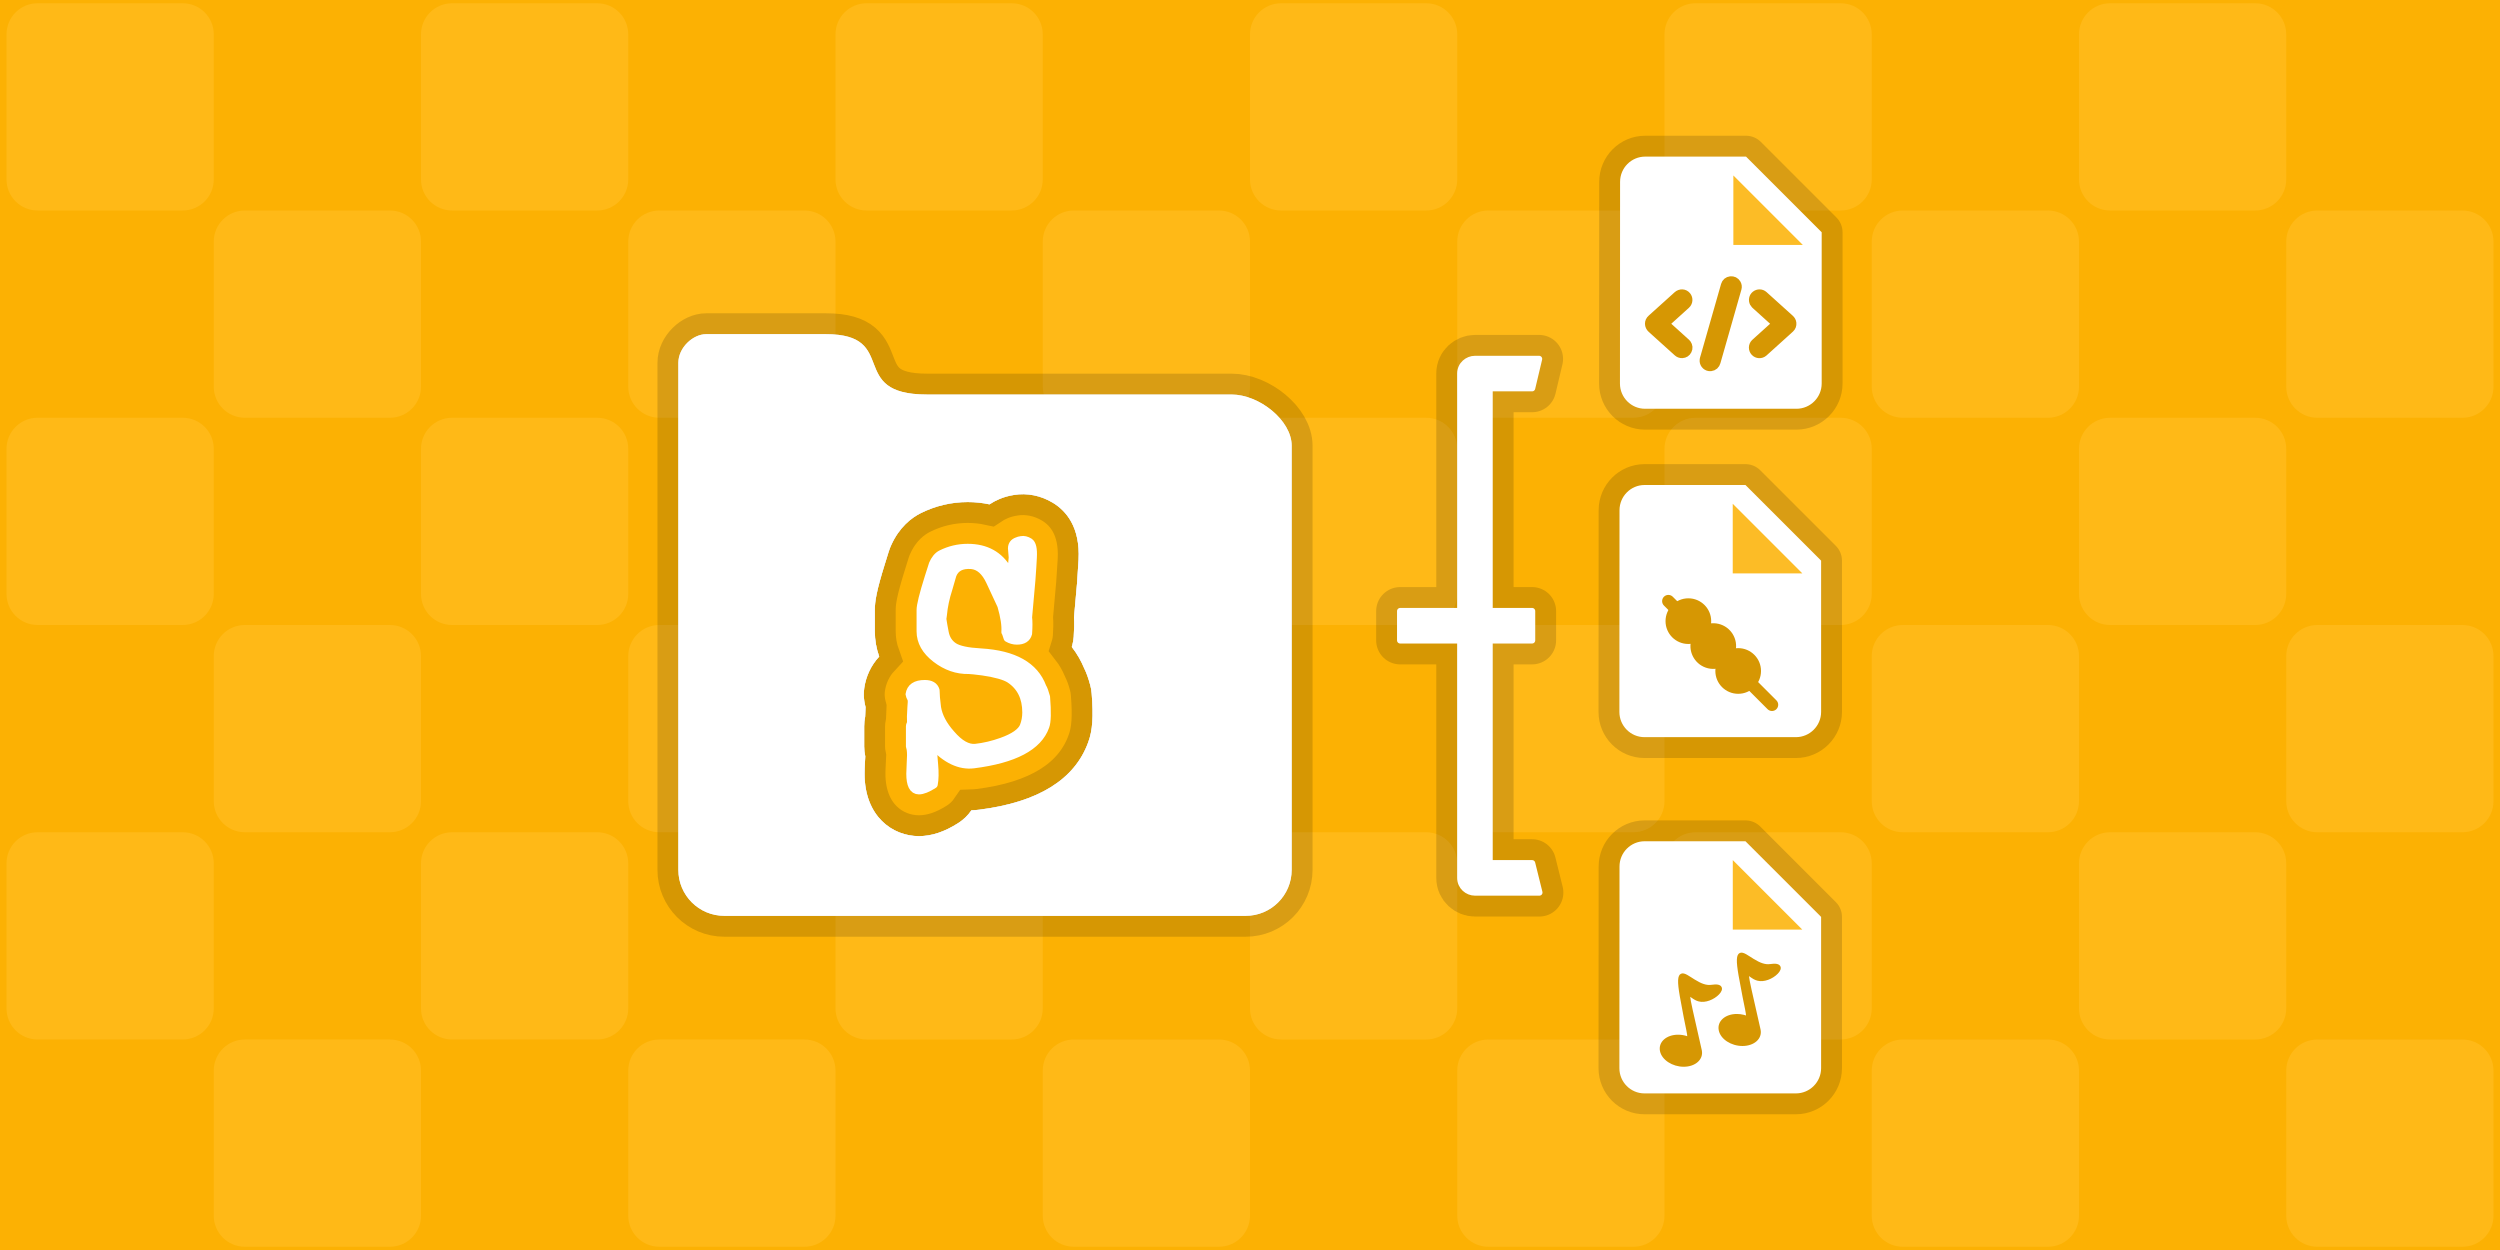 <svg version="1.1" xmlns="http://www.w3.org/2000/svg" xmlns:xlink="http://www.w3.org/1999/xlink" width="599.121" height="299.562" viewBox="0,0,599.121,299.562"><rect x="0" y="0" width="599.121" height="299.562" fill="#333333" stroke="none"/><g transform="translate(-0.439,-0.219)"><g stroke-miterlimit="10"><path d="M0.439,299.781v-299.562h599.121v299.562zM0.439,299.781" fill="#fcb103" fill-rule="nonzero" stroke="none" stroke-width="1" stroke-linecap="butt" stroke-linejoin="miter"/><path d="M349.667,256.784c0,-4.115 3.335,-7.45 7.45,-7.45h34.767c4.115,0 7.45,3.335 7.45,7.45v34.767c0,4.115 -3.335,7.45 -7.45,7.45h-34.767c-4.115,0 -7.45,-3.335 -7.45,-7.45zM449,256.785c0,-4.115 3.335,-7.45 7.45,-7.45h34.767c4.115,0 7.45,3.335 7.45,7.45v34.767c0,4.115 -3.335,7.45 -7.45,7.45h-34.767c-4.115,0 -7.45,-3.335 -7.45,-7.45zM548.333,256.785c0,-4.115 3.335,-7.45 7.45,-7.45h34.767c4.115,0 7.45,3.335 7.45,7.45v34.767c0,4.115 -3.335,7.45 -7.45,7.45h-34.767c-4.115,0 -7.45,-3.335 -7.45,-7.45zM2,107.783c0,-4.115 3.335,-7.45 7.45,-7.45h34.767c4.115,0 7.45,3.335 7.45,7.45v34.767c0,4.115 -3.335,7.45 -7.45,7.45h-34.767c-4.115,0 -7.45,-3.335 -7.45,-7.45zM200.667,107.783c0,-4.115 3.335,-7.45 7.45,-7.45h34.767c4.115,0 7.45,3.335 7.45,7.45v34.767c0,4.115 -3.335,7.45 -7.45,7.45h-34.767c-4.115,0 -7.45,-3.335 -7.45,-7.45zM300,107.784c0,-4.115 3.335,-7.45 7.45,-7.45h34.767c4.115,0 7.45,3.335 7.45,7.45v34.767c0,4.115 -3.335,7.45 -7.45,7.45h-34.767c-4.115,0 -7.45,-3.335 -7.45,-7.45zM101.333,107.783c0,-4.115 3.335,-7.45 7.45,-7.45h34.767c4.115,0 7.45,3.335 7.45,7.45v34.767c0,4.115 -3.335,7.45 -7.45,7.45h-34.767c-4.115,0 -7.45,-3.335 -7.45,-7.45zM51.667,256.782c0,-4.115 3.335,-7.45 7.45,-7.45h34.767c4.115,0 7.45,3.335 7.45,7.45v34.767c0,4.115 -3.335,7.45 -7.45,7.45h-34.767c-4.115,0 -7.45,-3.335 -7.45,-7.45zM151,256.782c0,-4.115 3.335,-7.45 7.45,-7.45h34.767c4.115,0 7.45,3.335 7.45,7.45v34.767c0,4.115 -3.335,7.45 -7.45,7.45h-34.767c-4.115,0 -7.45,-3.335 -7.45,-7.45zM250.333,256.783c0,-4.115 3.335,-7.45 7.45,-7.45h34.767c4.115,0 7.45,3.335 7.45,7.45v34.767c0,4.115 -3.335,7.45 -7.45,7.45h-34.767c-4.115,0 -7.45,-3.335 -7.45,-7.45zM250.333,107.783c0,-4.115 3.335,-7.45 7.45,-7.45h34.767c4.115,0 7.45,3.335 7.45,7.45v34.767c0,4.115 -3.335,7.45 -7.45,7.45h-34.767c-4.115,0 -7.45,-3.335 -7.45,-7.45zM399.333,107.784c0,-4.115 3.335,-7.45 7.45,-7.45h34.767c4.115,0 7.45,3.335 7.45,7.45v34.767c0,4.115 -3.335,7.45 -7.45,7.45h-34.767c-4.115,0 -7.45,-3.335 -7.45,-7.45zM498.667,107.784c0,-4.115 3.335,-7.45 7.45,-7.45h34.767c4.115,0 7.45,3.335 7.45,7.45v34.767c0,4.115 -3.335,7.45 -7.45,7.45h-34.767c-4.115,0 -7.45,-3.335 -7.45,-7.45zM2,207.116c0,-4.115 3.335,-7.45 7.45,-7.45h34.767c4.114,0 7.449,3.335 7.45,7.449v34.767c0,4.115 -3.335,7.45 -7.45,7.45h-34.767c-4.115,0 -7.45,-3.335 -7.45,-7.45zM200.667,207.116c0,-4.115 3.335,-7.45 7.45,-7.45h34.767c1.976,0 3.871,0.785 5.268,2.182c1.397,1.397 2.182,3.293 2.182,5.269v34.767c0,4.115 -3.335,7.45 -7.45,7.45h-34.767c-4.115,0 -7.45,-3.335 -7.45,-7.45zM300,207.117c0,-4.115 3.335,-7.45 7.45,-7.45h34.767c4.115,0 7.45,3.335 7.45,7.45v34.767c0,4.115 -3.335,7.45 -7.45,7.45h-34.767c-4.115,0 -7.45,-3.335 -7.45,-7.45zM101.333,207.116c0,-4.115 3.335,-7.45 7.45,-7.45h34.767c4.114,0 7.449,3.335 7.45,7.449v34.767c0,4.115 -3.335,7.45 -7.45,7.45h-34.767c-4.115,0 -7.45,-3.335 -7.45,-7.45zM349.667,58.117c0,-4.115 3.335,-7.45 7.45,-7.45h34.767c4.115,0 7.45,3.335 7.45,7.45v34.767c0,4.115 -3.335,7.45 -7.45,7.45h-34.767c-4.115,0 -7.45,-3.335 -7.45,-7.45zM449,58.118c0,-4.115 3.335,-7.45 7.45,-7.45h34.767c4.115,0 7.45,3.335 7.45,7.45v34.767c0,4.115 -3.335,7.45 -7.45,7.45h-34.767c-4.115,0 -7.45,-3.335 -7.45,-7.45zM548.333,58.118c0,-4.115 3.335,-7.45 7.45,-7.45h34.767c4.115,0 7.45,3.335 7.45,7.45v34.767c0,4.115 -3.335,7.45 -7.45,7.45h-34.767c-4.115,0 -7.45,-3.335 -7.45,-7.45zM399.333,207.117c0,-4.115 3.335,-7.45 7.45,-7.45h34.767c4.115,0 7.45,3.335 7.45,7.45v34.767c0,4.115 -3.335,7.45 -7.45,7.45h-34.767c-4.115,0 -7.45,-3.335 -7.45,-7.45zM498.667,207.117c0,-4.115 3.335,-7.45 7.45,-7.45h34.767c4.115,0 7.45,3.335 7.45,7.45v34.767c0,4.115 -3.335,7.45 -7.45,7.45h-34.767c-4.115,0 -7.45,-3.335 -7.45,-7.45zM51.667,58.116c0,-4.115 3.335,-7.45 7.45,-7.45h34.767c4.115,0 7.45,3.335 7.45,7.45v34.767c0,4.115 -3.335,7.45 -7.45,7.45h-34.767c-4.115,0 -7.45,-3.335 -7.45,-7.45zM151,58.116c0,-4.115 3.335,-7.45 7.45,-7.45h34.767c4.115,0 7.45,3.335 7.45,7.45v34.767c0,4.115 -3.335,7.45 -7.45,7.45h-34.767c-4.115,0 -7.45,-3.335 -7.45,-7.45zM250.333,58.116c0,-4.115 3.335,-7.45 7.45,-7.45h34.767c4.115,0 7.45,3.335 7.45,7.45v34.767c0,4.115 -3.335,7.45 -7.45,7.45h-34.767c-4.115,0 -7.45,-3.335 -7.45,-7.45zM349.667,157.451c0,-4.115 3.335,-7.45 7.45,-7.45h34.767c4.115,0 7.45,3.335 7.45,7.45v34.767c0,4.115 -3.335,7.45 -7.45,7.45h-34.767c-4.115,0 -7.45,-3.335 -7.45,-7.45zM449,157.451c0,-4.115 3.335,-7.45 7.45,-7.45h34.767c4.115,0 7.45,3.335 7.45,7.45v34.767c-0.001,4.114 -3.336,7.449 -7.45,7.449h-34.767c-4.114,0 -7.449,-3.335 -7.45,-7.449zM548.333,157.451c0,-4.115 3.335,-7.45 7.45,-7.45h34.767c4.115,0 7.45,3.335 7.45,7.45v34.767c-0.001,4.114 -3.336,7.449 -7.45,7.449h-34.767c-4.114,0 -7.449,-3.335 -7.45,-7.449zM2,8.449c0,-4.115 3.335,-7.45 7.45,-7.45h34.767c4.115,0 7.45,3.335 7.45,7.45v34.767c0,4.115 -3.335,7.45 -7.45,7.45h-34.767c-4.115,0 -7.45,-3.335 -7.45,-7.45zM200.667,8.45c0,-4.115 3.335,-7.45 7.45,-7.45h34.767c4.115,0 7.45,3.335 7.45,7.45v34.767c0,4.115 -3.335,7.45 -7.45,7.45h-34.767c-4.115,0 -7.45,-3.335 -7.45,-7.45zM300,8.45c0,-4.115 3.335,-7.45 7.45,-7.45h34.767c4.115,0 7.45,3.335 7.45,7.45v34.767c0,4.115 -3.335,7.45 -7.45,7.45h-34.767c-4.115,0 -7.45,-3.335 -7.45,-7.45zM101.333,8.449c0,-4.115 3.335,-7.45 7.45,-7.45h34.767c4.115,0 7.45,3.335 7.45,7.45v34.767c0,4.115 -3.335,7.45 -7.45,7.45h-34.767c-4.115,0 -7.45,-3.335 -7.45,-7.45zM51.667,157.45c0,-4.115 3.335,-7.45 7.45,-7.45h34.767c4.115,0 7.45,3.335 7.45,7.45v34.767c0,4.115 -3.335,7.45 -7.45,7.45h-34.767c-4.115,0 -7.45,-3.335 -7.45,-7.45zM151,157.45c0,-4.115 3.335,-7.45 7.45,-7.45h34.767c4.115,0 7.45,3.335 7.45,7.45v34.767c0,4.115 -3.335,7.45 -7.45,7.45h-34.767c-4.115,0 -7.45,-3.335 -7.45,-7.45zM250.333,157.45c0,-4.115 3.335,-7.45 7.45,-7.45h34.767c4.115,0 7.45,3.335 7.45,7.45v34.767c0,4.115 -3.335,7.45 -7.45,7.45h-34.767c-4.115,0 -7.45,-3.335 -7.45,-7.45zM399.333,8.45c0,-4.115 3.335,-7.45 7.45,-7.45h34.767c4.115,0 7.45,3.335 7.45,7.45v34.767c0,4.115 -3.335,7.45 -7.45,7.45h-34.767c-4.115,0 -7.45,-3.335 -7.45,-7.45zM498.667,8.45c0,-4.115 3.335,-7.45 7.45,-7.45h34.767c4.115,0 7.45,3.335 7.45,7.45v34.767c0,4.115 -3.335,7.45 -7.45,7.45h-34.767c-4.115,0 -7.45,-3.335 -7.45,-7.45z" fill="#ffb917" fill-rule="nonzero" stroke="none" stroke-width="1" stroke-linecap="round" stroke-linejoin="round"/><path d="M309.99,107.037c0,17.48 0,101.641 0,101.641c0,6.091 -4.938,11.024 -11.024,11.024h-124.944c-6.091,0 -11.024,-4.933 -11.024,-11.024c0,0 0,-105.87 0,-121.478c0,-3.714 3.541,-6.901 6.668,-6.901c5.565,0 19.89,0 28.663,0c17.885,0 4.862,14.464 24.235,14.464c14.222,0 60.516,0 72.997,0c6.668,0 14.429,6.203 14.429,12.274z" fill="#ffffff" fill-rule="nonzero" stroke-opacity="0.149" stroke="#000000" stroke-width="10" stroke-linecap="round" stroke-linejoin="round"/><path d="M309.99,107.037c0,17.48 0,101.641 0,101.641c0,6.091 -4.938,11.024 -11.024,11.024h-124.944c-6.091,0 -11.024,-4.933 -11.024,-11.024c0,0 0,-105.87 0,-121.478c0,-3.714 3.541,-6.901 6.668,-6.901c5.565,0 19.89,0 28.663,0c17.885,0 4.862,14.464 24.235,14.464c14.222,0 60.516,0 72.997,0c6.668,0 14.429,6.203 14.429,12.274z" fill="#ffffff" fill-rule="nonzero" stroke="none" stroke-width="1" stroke-linecap="round" stroke-linejoin="round"/><path d="M437.002,55.878v36.258c0,3.324 -2.719,6.043 -6.043,6.043h-36.288c-3.324,0 -6.013,-2.719 -6.013,-6.043l0.03,-48.344c0,-3.324 2.689,-6.043 6.013,-6.043h24.172z" fill="none" fill-rule="nonzero" stroke-opacity="0.149" stroke="#000000" stroke-width="10" stroke-linecap="round" stroke-linejoin="round"/><path d="M437.002,55.878v36.258c0,3.324 -2.719,6.043 -6.043,6.043h-36.288c-3.324,0 -6.013,-2.719 -6.013,-6.043l0.03,-48.344c0,-3.324 2.689,-6.043 6.013,-6.043h24.172z" fill="#ffffff" fill-rule="nonzero" stroke="none" stroke-width="1" stroke-linecap="butt" stroke-linejoin="miter"/><path d="M415.834,58.917v-16.652l16.652,16.652z" fill="#fcbc26" fill-rule="nonzero" stroke="none" stroke-width="0.5" stroke-linecap="butt" stroke-linejoin="miter"/><path d="M436.866,134.577v36.258c0,3.324 -2.719,6.043 -6.043,6.043h-36.288c-3.324,0 -6.013,-2.719 -6.013,-6.043l0.03,-48.344c0,-3.324 2.689,-6.043 6.013,-6.043h24.172z" fill="none" fill-rule="nonzero" stroke-opacity="0.149" stroke="#000000" stroke-width="10" stroke-linecap="round" stroke-linejoin="round"/><path d="M436.866,134.577v36.258c0,3.324 -2.719,6.043 -6.043,6.043h-36.288c-3.324,0 -6.013,-2.719 -6.013,-6.043l0.03,-48.344c0,-3.324 2.689,-6.043 6.013,-6.043h24.172z" fill="#ffffff" fill-rule="nonzero" stroke="none" stroke-width="1" stroke-linecap="butt" stroke-linejoin="miter"/><path d="M425.09,170.11c-0.254,0 -0.509,-0.097 -0.703,-0.291l-24.833,-24.834c-0.388,-0.388 -0.388,-1.019 0,-1.407c0.388,-0.388 1.019,-0.388 1.407,0l24.833,24.833c0.388,0.388 0.388,1.019 0,1.407c-0.195,0.194 -0.449,0.292 -0.703,0.292z" fill="#d69703" fill-rule="nonzero" stroke="#d69703" stroke-width="1" stroke-linecap="round" stroke-linejoin="round"/><path d="M410.524,149.076c0,3.022 -2.45,5.472 -5.472,5.472c-3.022,0 -5.472,-2.45 -5.472,-5.472c0,-3.022 2.45,-5.472 5.472,-5.472c3.022,0 5.472,2.45 5.472,5.472z" fill="#d69703" fill-rule="nonzero" stroke="#e2a414" stroke-width="0" stroke-linecap="butt" stroke-linejoin="miter"/><path d="M409.765,160.373c-2.941,-0.695 -4.763,-3.642 -4.068,-6.583c0.695,-2.941 3.642,-4.763 6.583,-4.068c2.941,0.695 4.763,3.642 4.068,6.583c-0.695,2.941 -3.642,4.763 -6.583,4.068z" fill="#d69703" fill-rule="nonzero" stroke="#e2a414" stroke-width="0" stroke-linecap="butt" stroke-linejoin="miter"/><path d="M422.464,161.016c0,3.022 -2.451,5.473 -5.473,5.473c-3.022,0 -5.472,-2.451 -5.472,-5.473c0,-3.022 2.45,-5.472 5.472,-5.472c3.022,0 5.473,2.451 5.473,5.472z" fill="#d69703" fill-rule="nonzero" stroke="#e2a414" stroke-width="0" stroke-linecap="butt" stroke-linejoin="miter"/><path d="M415.686,137.628v-16.677l16.677,16.677z" fill="#fcbc26" fill-rule="nonzero" stroke="none" stroke-width="0.5" stroke-linecap="butt" stroke-linejoin="miter"/><path d="M436.865,219.952v36.257c0,3.324 -2.719,6.043 -6.043,6.043h-36.287c-3.324,0 -6.013,-2.719 -6.013,-6.043l0.03,-48.342c0,-3.324 2.689,-6.043 6.013,-6.043h24.171z" fill="none" fill-rule="nonzero" stroke-opacity="0.149" stroke="#000000" stroke-width="10" stroke-linecap="round" stroke-linejoin="round"/><path d="M436.865,219.952v36.257c0,3.324 -2.719,6.043 -6.043,6.043h-36.287c-3.324,0 -6.013,-2.719 -6.013,-6.043l0.03,-48.342c0,-3.324 2.689,-6.043 6.013,-6.043h24.171z" fill="#ffffff" fill-rule="nonzero" stroke="none" stroke-width="1" stroke-linecap="butt" stroke-linejoin="miter"/><path d="M418.871,243.579c-0.008,-0.259 -0.072,-0.684 -0.212,-1.41c-0.08,-0.41 -0.507,-2.504 -0.624,-3.091c-0.327,-1.641 -0.63,-3.248 -0.946,-5.066c-0.607,-3.5 -0.574,-5.014 0.285,-5.409c0.414,-0.191 0.878,-0.066 1.525,0.29c0.343,0.188 1.808,1.131 1.715,1.074c1.652,1.029 2.871,1.47 4.085,1.283c1.265,-0.196 2.075,-0.05 2.383,0.512c0.288,0.526 0.012,1.173 -0.605,1.807c-1.22,1.256 -3.294,2.083 -4.846,1.676c-0.681,-0.182 -1.026,-0.385 -1.972,-1.05l-0.079,-0.055c0.039,0.491 0.219,1.442 0.594,3.151c0.244,1.107 1.724,7.613 2.185,9.674l0.002,0.01c0.438,2.185 -1.552,3.915 -4.339,3.915c-2.726,0 -5.273,-1.647 -5.686,-3.752c-0.439,-2.188 1.552,-3.923 4.337,-3.923c0.557,0 1.116,0.07 1.669,0.207c0.188,0.047 0.361,0.098 0.527,0.155zM404.786,248.543c-0.008,-0.264 -0.075,-0.694 -0.22,-1.439c-0.075,-0.381 -0.493,-2.434 -0.624,-3.089c-0.323,-1.624 -0.622,-3.224 -0.936,-5.03c-0.607,-3.5 -0.573,-5.014 0.285,-5.408c0.416,-0.191 0.878,-0.068 1.525,0.29c0.344,0.188 1.808,1.13 1.715,1.073c1.652,1.029 2.869,1.47 4.082,1.283c1.264,-0.199 2.075,-0.053 2.383,0.509c0.288,0.526 0.012,1.173 -0.603,1.807c-1.222,1.257 -3.296,2.083 -4.845,1.671c-0.68,-0.182 -1.024,-0.385 -1.971,-1.05l-0.079,-0.054c0.039,0.491 0.219,1.442 0.594,3.151c0.244,1.108 1.722,7.616 2.184,9.675l0.002,0.011c0.428,2.186 -1.561,3.921 -4.337,3.921c-2.724,0 -5.27,-1.652 -5.693,-3.762c-0.431,-2.188 1.561,-3.92 4.342,-3.92c0.75,0 1.494,0.124 2.196,0.361z" fill="#d69703" fill-rule="evenodd" stroke-opacity="0.1" stroke="#000000" stroke-width="0" stroke-linecap="butt" stroke-linejoin="miter"/><path d="M415.698,222.99v-16.652l16.652,16.652z" fill="#fcbc26" fill-rule="nonzero" stroke="none" stroke-width="0.5" stroke-linecap="butt" stroke-linejoin="miter"/><path d="M369.275,86.231l-1.667,7.026h-10.188l-0.002,53.403h10.188v7.026h-10.188v53.403h10.188l1.741,7.026h-15.443c-1.757,0 -3.513,-1.406 -3.513,-3.513v-56.914h-14.405v-7.026h14.405v-56.914c0,-2.108 1.757,-3.513 3.513,-3.513z" fill="none" fill-rule="nonzero" stroke-opacity="0.149" stroke="#000000" stroke-width="11.5" stroke-linecap="round" stroke-linejoin="round"/><path d="M369.275,86.231l-1.667,7.026h-10.188l-0.002,53.403h10.188v7.026h-10.188v53.403h10.188l1.741,7.026h-15.443c-1.757,0 -3.513,-1.406 -3.513,-3.513v-56.914h-14.405v-7.026h14.405v-56.914c0,-2.108 1.757,-3.513 3.513,-3.513z" fill="#ffffff" fill-rule="nonzero" stroke="#ffffff" stroke-width="1.5" stroke-linecap="round" stroke-linejoin="round"/><path d="M261.232,178.089c-3.23,8.95 -12.01,14.39 -26.09,16.17c-0.64,0.08 -1.27,0.13 -1.9,0.15c-0.82,1.2 -1.89,2.24 -3.15,3.05c-3.3,2.11 -6.39,3.14 -9.44,3.14c-6.27,0 -13.02,-4.68 -13.02,-14.96c0,-0.7 0.03,-1.61 0.1,-2.87c0.03,-0.54 0.06,-0.96 0.07,-1.27c-0.17,-0.78 -0.26,-1.57 -0.26,-2.37v-4.84c0,-0.79 0.08,-1.58 0.24,-2.37c0.01,-0.67 0.04,-1.42 0.09,-2.24c-0.24,-0.88 -0.42,-1.9 -0.42,-3.04c0,-0.52 0.04,-1.04 0.11,-1.55c0.38,-2.68 1.57,-5.37 3.58,-7.52c-0.69,-1.93 -1.05,-3.97 -1.05,-6.06v-5.1c0,-2.07 0.41,-4.65 2.42,-11.07c0.84,-2.76 1.11,-3.62 1.48,-4.42c1.97,-4.42 4.94,-6.63 7.1,-7.72c3.53,-1.76 7.32,-2.66 11.26,-2.66c1.82,0 3.56,0.19 5.22,0.55c0.74,-0.5 1.53,-0.92 2.37,-1.27c1.07,-0.46 2.21,-0.78 3.47,-0.98c3.15,-0.54 6.48,0.13 9.38,1.89c3.05,1.86 6.55,5.72 6.12,13.66c-0.07,1.4 -0.19,3.27 -0.37,5.71c-0.01,0.06 -0.01,0.12 -0.02,0.18c-0.16,1.77 -0.39,4.41 -0.7,7.9c0.08,1.35 0.05,2.86 -0.07,4.64c-0.05,0.68 -0.16,1.36 -0.34,2.02c-0.04,0.15 -0.08,0.29 -0.12,0.42c1.35,1.73 2.27,3.46 2.9,4.96c0.59,1.19 1.09,2.56 1.53,4.23c0.17,0.63 0.28,1.27 0.33,1.92c0.45,5.61 0.22,8.92 -0.82,11.72z" fill="#fcb103" fill-rule="nonzero" stroke="none" stroke-width="1" stroke-linecap="round" stroke-linejoin="round"/><path d="M251.088,167.253c0.293,3.637 0.233,5.981 -0.176,7.037c-1.702,4.809 -7.42,7.828 -17.152,9.06c-3.285,0.411 -6.568,-1.143 -9.853,-4.662c0,0.528 0.117,2.111 0.353,4.751c0.176,1.935 0.146,3.518 -0.088,4.749c-1.467,0.938 -2.639,1.408 -3.519,1.408c-1.35,0 -2.023,-1.319 -2.023,-3.959c0,-0.469 0.029,-1.216 0.088,-2.242c0.058,-1.025 0.088,-1.744 0.088,-2.155c0,-0.997 -0.088,-1.7 -0.264,-2.111v-4.838c0,-0.117 0.029,-0.249 0.088,-0.396c0.058,-0.146 0.117,-0.278 0.176,-0.396c-0.059,-0.82 -0.03,-2.081 0.088,-3.782c0.117,-1.056 0.117,-1.729 0,-2.023c-0.294,-0.585 -0.439,-0.937 -0.439,-1.055c0.233,-1.642 1.437,-2.463 3.606,-2.463c1.407,0 2.257,0.499 2.551,1.495c0,0.938 0.117,2.317 0.352,4.134c0.353,2.111 1.466,4.223 3.343,6.333c2.052,2.405 4.016,3.519 5.894,3.343c2.111,-0.233 4.222,-0.732 6.333,-1.495c2.932,-1.056 4.691,-2.287 5.278,-3.694c0.409,-1.056 0.615,-2.169 0.615,-3.343c0,-3.576 -1.319,-6.245 -3.958,-8.004c-1.174,-0.762 -3.343,-1.378 -6.51,-1.848c-1.818,-0.233 -2.933,-0.352 -3.342,-0.352c-2.815,0.059 -5.44,-0.85 -7.873,-2.727c-2.434,-1.876 -3.65,-4.047 -3.65,-6.51v-5.101c0,-1.113 0.645,-3.723 1.936,-7.828c0.585,-1.936 0.908,-2.961 0.968,-3.079c0.527,-1.231 1.201,-2.052 2.022,-2.463c1.993,-0.996 4.104,-1.495 6.333,-1.495c4.339,0 7.535,1.759 9.588,5.277c0.176,0.176 0.469,0.44 0.88,0.792c0.058,-0.82 0.176,-2.081 0.352,-3.782c-0.059,-0.762 -0.118,-1.495 -0.176,-2.199c0,-0.82 0.409,-1.377 1.231,-1.671c0.234,-0.117 0.557,-0.205 0.968,-0.264c0.586,-0.117 1.217,0.03 1.892,0.439c0.673,0.411 0.952,1.643 0.835,3.694c-0.059,1.29 -0.176,3.108 -0.352,5.453c-0.176,1.936 -0.439,4.897 -0.792,8.885c0.117,0.938 0.117,2.229 0,3.87c-0.294,1.114 -1.174,1.671 -2.639,1.671c-0.763,0 -1.495,-0.205 -2.199,-0.615c-0.352,-1.113 -0.527,-1.584 -0.527,-1.408c0.116,-1.583 -0.206,-3.694 -0.968,-6.333c-0.646,-1.348 -1.539,-3.268 -2.683,-5.761c-1.144,-2.492 -2.654,-3.827 -4.53,-4.003c-2.346,-0.176 -3.87,0.616 -4.574,2.375c-0.234,0.763 -0.558,1.878 -0.967,3.343c-0.704,2.17 -1.144,4.252 -1.32,6.245c-0.059,0.646 -0.118,0.91 -0.176,0.792c0.176,1.174 0.381,2.346 0.616,3.519c0.293,1.466 1.012,2.581 2.155,3.342c1.144,0.763 3.327,1.231 6.553,1.407c7.916,0.471 12.812,3.227 14.689,8.269c0.292,0.47 0.585,1.261 0.879,2.374z" fill="#ffffff" fill-rule="nonzero" stroke="#ffffff" stroke-width="2" stroke-linecap="round" stroke-linejoin="round"/><path d="M195.408,212.506v-105.693h80.567v105.693zM262.052,166.369c-0.05,-0.65 -0.16,-1.29 -0.33,-1.92c-0.44,-1.67 -0.94,-3.04 -1.53,-4.23c-0.63,-1.5 -1.55,-3.23 -2.9,-4.96c0.04,-0.13 0.08,-0.27 0.12,-0.42c0.18,-0.66 0.29,-1.34 0.34,-2.02c0.12,-1.78 0.15,-3.29 0.07,-4.64c0.31,-3.49 0.54,-6.13 0.7,-7.9c0.01,-0.06 0.01,-0.12 0.02,-0.18c0.18,-2.44 0.3,-4.31 0.37,-5.71c0.43,-7.94 -3.07,-11.8 -6.12,-13.66c-2.9,-1.76 -6.23,-2.43 -9.38,-1.89c-1.26,0.2 -2.4,0.52 -3.47,0.98c-0.84,0.35 -1.63,0.77 -2.37,1.27c-1.66,-0.36 -3.4,-0.55 -5.22,-0.55c-3.94,0 -7.73,0.9 -11.26,2.66c-2.16,1.09 -5.13,3.3 -7.1,7.72c-0.37,0.8 -0.64,1.66 -1.48,4.42c-2.01,6.42 -2.42,9 -2.42,11.07v5.1c0,2.09 0.36,4.13 1.05,6.06c-2.01,2.15 -3.2,4.84 -3.58,7.52c-0.07,0.51 -0.11,1.03 -0.11,1.55c0,1.14 0.18,2.16 0.42,3.04c-0.05,0.82 -0.08,1.57 -0.09,2.24c-0.16,0.79 -0.24,1.58 -0.24,2.37v4.84c0,0.8 0.09,1.59 0.26,2.37c-0.01,0.31 -0.04,0.73 -0.07,1.27c-0.07,1.26 -0.1,2.17 -0.1,2.87c0,10.28 6.75,14.96 13.02,14.96c3.05,0 6.14,-1.03 9.44,-3.14c1.26,-0.81 2.33,-1.85 3.15,-3.05c0.63,-0.02 1.26,-0.07 1.9,-0.15c14.08,-1.78 22.86,-7.22 26.09,-16.17c1.04,-2.8 1.27,-6.11 0.82,-11.72z" fill="#ffffff" fill-rule="nonzero" stroke-opacity="0.149" stroke="#000000" stroke-width="10" stroke-linecap="butt" stroke-linejoin="miter"/><path d="M186.651,218.344l-1.46,-118.829l99.25,0.584l2.043,118.245zM262.052,166.369c-0.05,-0.65 -0.16,-1.29 -0.33,-1.92c-0.44,-1.67 -0.94,-3.04 -1.53,-4.23c-0.63,-1.5 -1.55,-3.23 -2.9,-4.96c0.04,-0.13 0.08,-0.27 0.12,-0.42c0.18,-0.66 0.29,-1.34 0.34,-2.02c0.12,-1.78 0.15,-3.29 0.07,-4.64c0.31,-3.49 0.54,-6.13 0.7,-7.9c0.01,-0.06 0.01,-0.12 0.02,-0.18c0.18,-2.44 0.3,-4.31 0.37,-5.71c0.43,-7.94 -3.07,-11.8 -6.12,-13.66c-2.9,-1.76 -6.23,-2.43 -9.38,-1.89c-1.26,0.2 -2.4,0.52 -3.47,0.98c-0.84,0.35 -1.63,0.77 -2.37,1.27c-1.66,-0.36 -3.4,-0.55 -5.22,-0.55c-3.94,0 -7.73,0.9 -11.26,2.66c-2.16,1.09 -5.13,3.3 -7.1,7.72c-0.37,0.8 -0.64,1.66 -1.48,4.42c-2.01,6.42 -2.42,9 -2.42,11.07v5.1c0,2.09 0.36,4.13 1.05,6.06c-2.01,2.15 -3.2,4.84 -3.58,7.52c-0.07,0.51 -0.11,1.03 -0.11,1.55c0,1.14 0.18,2.16 0.42,3.04c-0.05,0.82 -0.08,1.57 -0.09,2.24c-0.16,0.79 -0.24,1.58 -0.24,2.37v4.84c0,0.8 0.09,1.59 0.26,2.37c-0.01,0.31 -0.04,0.73 -0.07,1.27c-0.07,1.26 -0.1,2.17 -0.1,2.87c0,10.28 6.75,14.96 13.02,14.96c3.05,0 6.14,-1.03 9.44,-3.14c1.26,-0.81 2.33,-1.85 3.15,-3.05c0.63,-0.02 1.26,-0.07 1.9,-0.15c14.08,-1.78 22.86,-7.22 26.09,-16.17c1.04,-2.8 1.27,-6.11 0.82,-11.72z" fill="#ffffff" fill-rule="nonzero" stroke-opacity="0.149" stroke="#000000" stroke-width="0" stroke-linecap="butt" stroke-linejoin="miter"/><path d="M397.491,75.795c1.701,-1.537 3.394,-3.068 5.089,-4.596c0.606,-0.546 1.437,-0.501 1.913,0.093c0.433,0.541 0.361,1.309 -0.155,1.772c-0.975,0.876 -1.945,1.759 -2.917,2.638c-0.72,0.651 -1.442,1.301 -2.162,1.952c-0.165,0.149 -0.164,0.153 -0.001,0.3c1.613,1.457 3.227,2.913 4.839,4.372c0.157,0.142 0.329,0.27 0.45,0.447c0.283,0.417 0.331,0.861 0.106,1.314c-0.222,0.447 -0.594,0.685 -1.095,0.71c-0.364,0.018 -0.672,-0.113 -0.941,-0.356c-2.078,-1.877 -4.152,-3.758 -6.239,-5.624c-0.612,-0.548 -0.651,-1.472 -0.005,-2.018c0.38,-0.321 0.741,-0.665 1.119,-1.005z" fill="#d69703" fill-rule="nonzero" stroke="#d69703" stroke-width="2.5" stroke-linecap="butt" stroke-linejoin="miter"/><path d="M421.922,81.947c1.479,-1.335 2.95,-2.663 4.42,-3.991c0.162,-0.146 0.162,-0.15 -0.002,-0.299c-1.62,-1.464 -3.241,-2.928 -4.862,-4.392c-0.19,-0.172 -0.388,-0.334 -0.509,-0.569c-0.282,-0.55 -0.149,-1.222 0.322,-1.589c0.51,-0.398 1.181,-0.387 1.657,0.037c0.662,0.591 1.319,1.187 1.978,1.782c1.435,1.295 2.869,2.59 4.304,3.884c0.259,0.233 0.427,0.509 0.46,0.864c0.04,0.428 -0.094,0.788 -0.406,1.077c-0.445,0.412 -0.897,0.816 -1.347,1.222c-0.68,0.615 -1.361,1.229 -2.042,1.843l-2.273,2.051c-0.231,0.208 -0.459,0.419 -0.693,0.623c-0.519,0.454 -1.305,0.414 -1.775,-0.091c-0.469,-0.502 -0.462,-1.295 0.027,-1.778c0.235,-0.232 0.488,-0.445 0.741,-0.673z" fill="#d69703" fill-rule="nonzero" stroke="#d69703" stroke-width="2.5" stroke-linecap="butt" stroke-linejoin="miter"/><path d="M413.61,70.308c0.164,-0.575 0.319,-1.14 0.488,-1.701c0.161,-0.534 0.53,-0.855 1.08,-0.92c0.528,-0.062 0.956,0.145 1.243,0.604c0.19,0.304 0.238,0.64 0.143,0.981c-0.363,1.299 -0.738,2.595 -1.108,3.893c-0.728,2.552 -1.455,5.104 -2.183,7.656c-0.58,2.031 -1.163,4.061 -1.741,6.093c-0.166,0.583 -0.536,0.938 -1.141,1.004c-0.758,0.082 -1.357,-0.532 -1.39,-1.186c-0.02,-0.387 0.13,-0.734 0.232,-1.092c0.575,-2.032 1.157,-4.061 1.737,-6.091c0.503,-1.76 1.008,-3.52 1.511,-5.281c0.376,-1.316 0.751,-2.632 1.13,-3.959z" fill="#d69703" fill-rule="nonzero" stroke="#d69703" stroke-width="2.5" stroke-linecap="butt" stroke-linejoin="miter"/></g></g></svg><!--rotationCenter:299.56055000000003:149.78125-->